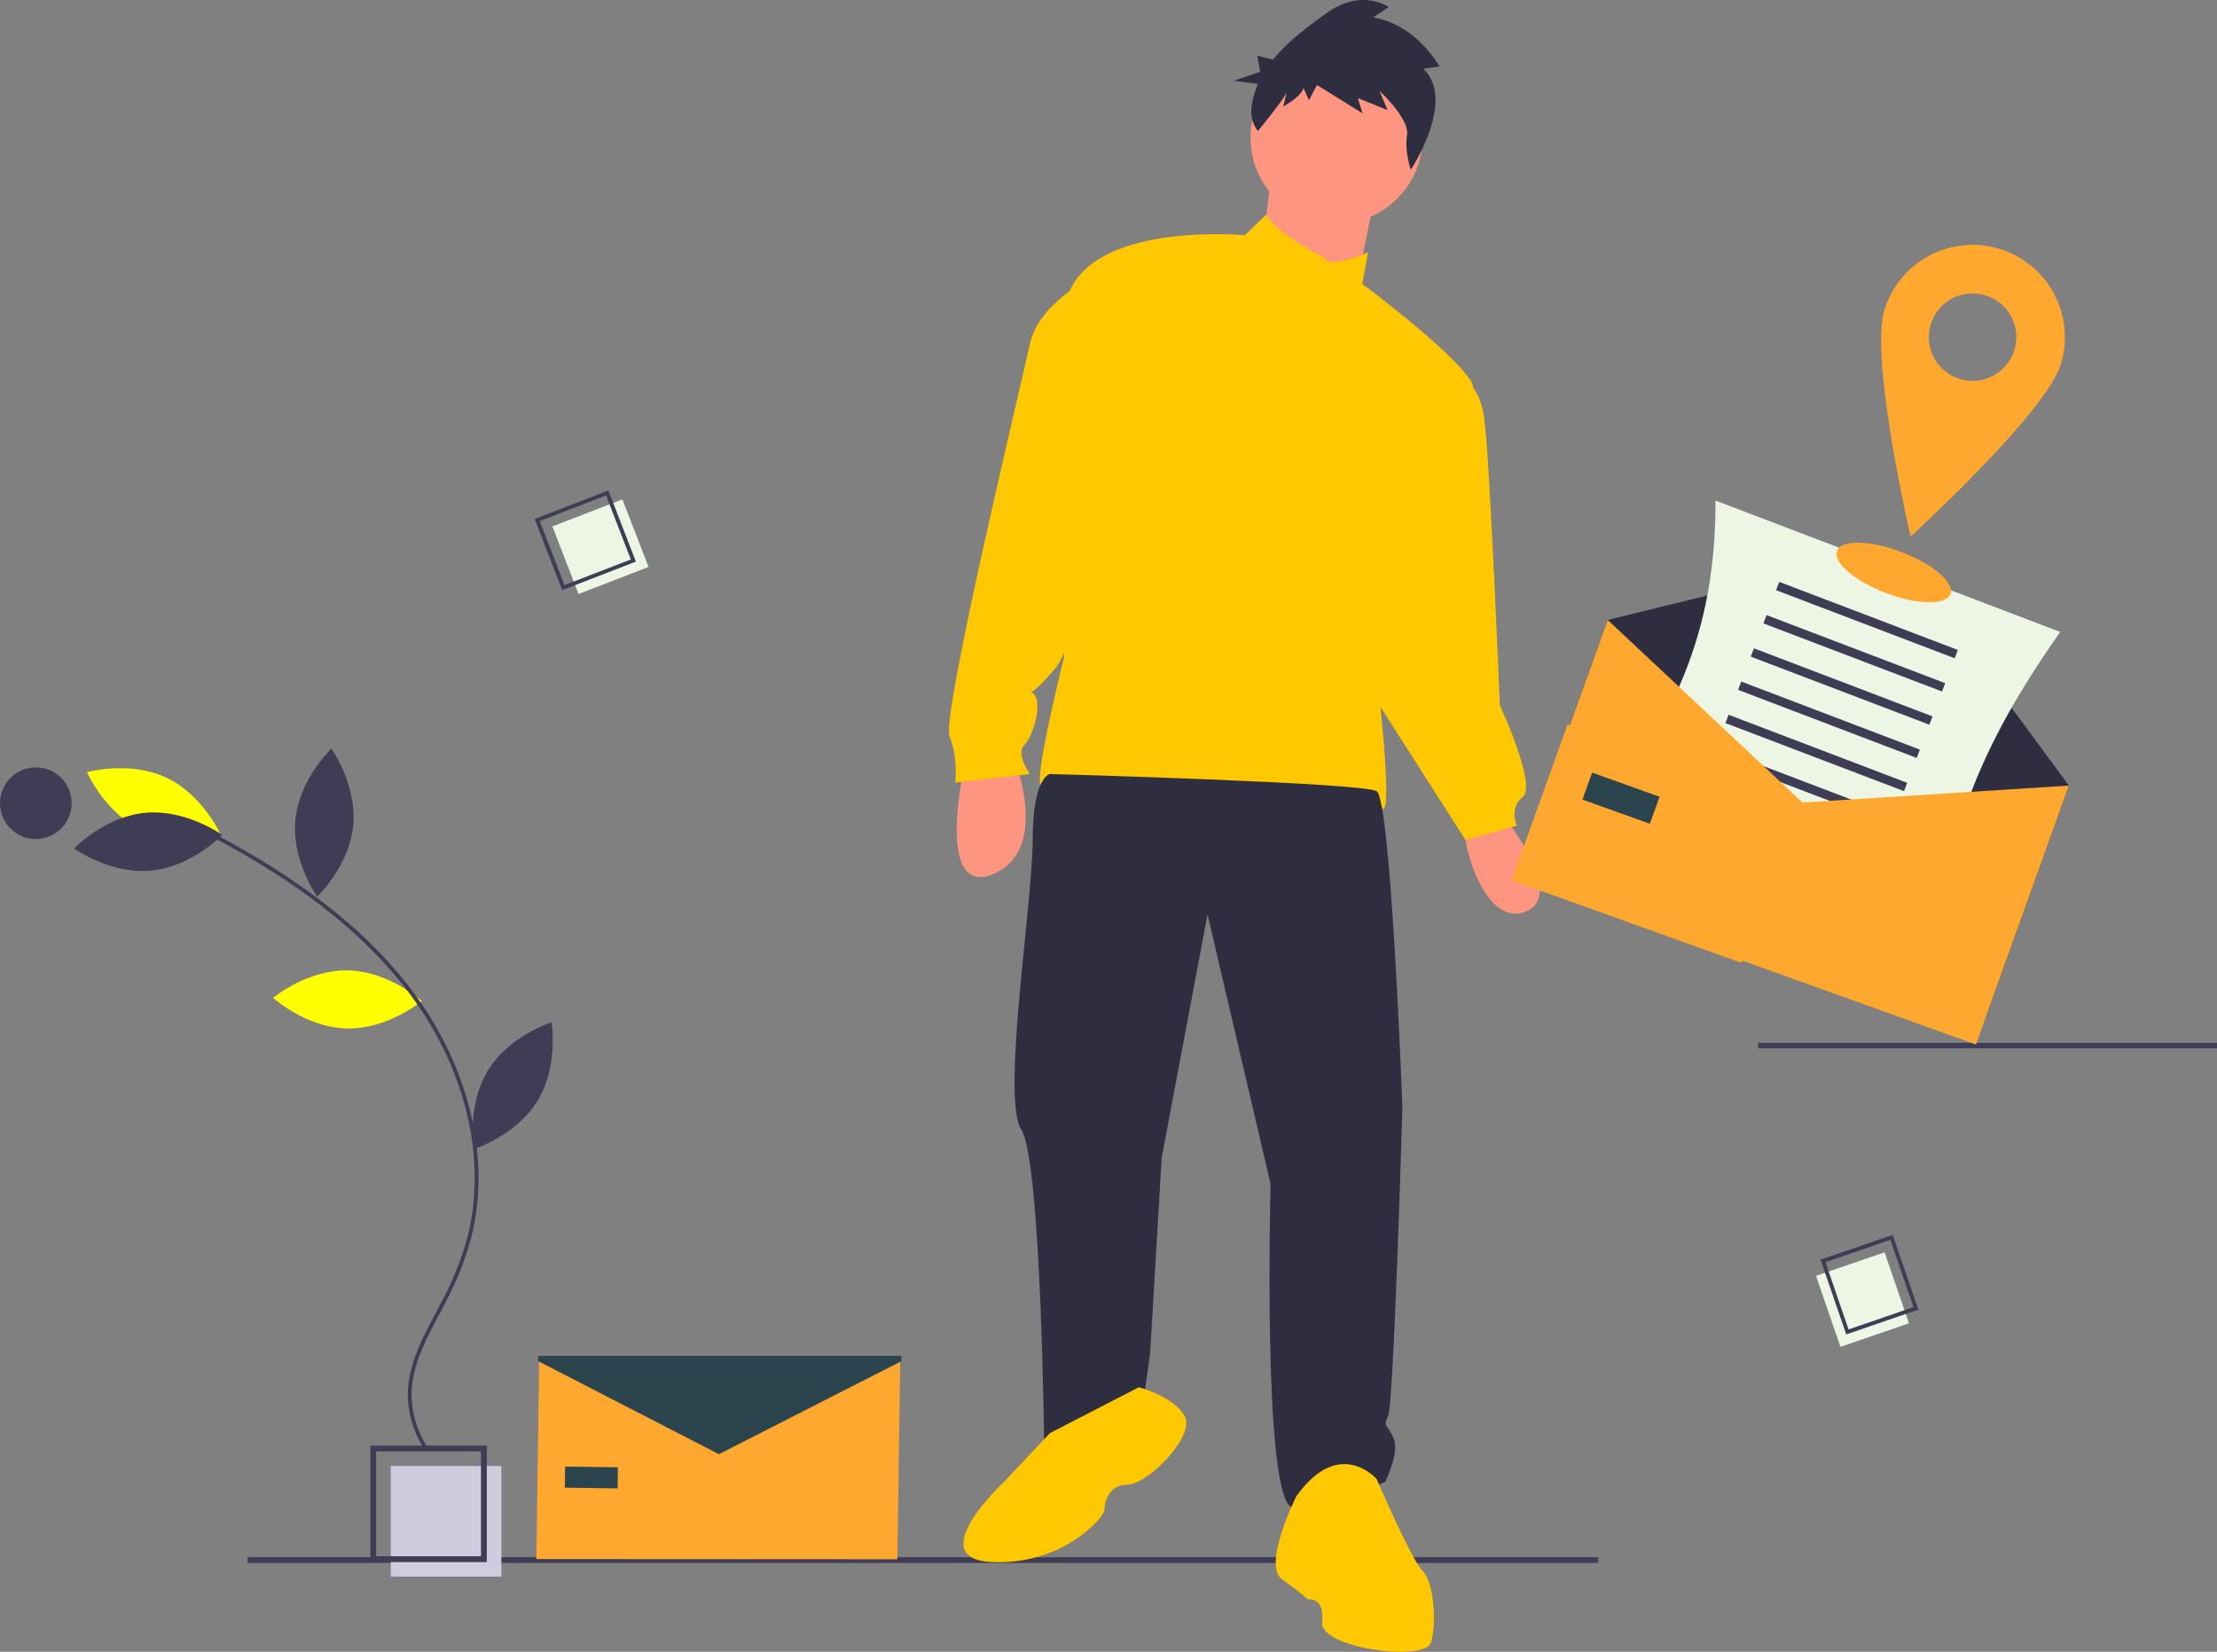 <svg xmlns="http://www.w3.org/2000/svg" id="e0b35d3b-637f-4cd2-a9fd-b6e76c92ec56" data-name="Layer 1" width="912.921" height="680.228" viewBox="0 0 912.921 680.228"><rect x="0" y="0" width="912.921" height="680.228" fill="#808080" stroke="none"/><title>delivery_address</title><rect x="102.002" y="641.27" width="556.108" height="2.361" fill="#3f3d56"/><path d="M540.457,426.261s-11.802,53.109,11.802,43.667,9.442-46.028,9.442-46.028Z" transform="translate(-143.54 -109.886)" fill="#fe9580"/><path d="M761.154,443.964s28.325,34.226,10.622,41.307-27.145-31.865-24.784-35.406S761.154,443.964,761.154,443.964Z" transform="translate(-143.54 -109.886)" fill="#fe9580"/><circle cx="550.343" cy="56.731" r="35.406" fill="#fe9580"/><polygon points="523.789 70.304 519.068 106.89 558.014 121.052 566.276 79.745 523.789 70.304" fill="#fe9580"/><path d="M689.162,216.186s-20.007-9.877-24.166-17.921l-8.88,8.479s-63.731-5.901-73.172,25.964-1.18,147.525-1.18,147.525-12.982,51.929-9.442,53.109,47.208,22.424,108.578,10.622c0,0,27.145-4.721,31.865-1.18s-2.36-56.65-2.36-56.65,47.208-106.218,38.947-119.2-44.848-40.127-44.848-40.127l2.36-12.982S690.342,220.906,689.162,216.186Z" transform="translate(-143.54 -109.886)" fill="#ffc801"/><path d="M592.385,224.447s-21.244,10.622-24.784,27.145S531.015,405.018,534.556,413.279,536.916,432.162,536.916,432.162l30.685-3.541s-5.901-8.261-2.36-11.802,7.081-15.343,4.721-20.063-4.721,3.541,8.261-11.802S620.71,229.168,592.385,224.447Z" transform="translate(-143.54 -109.886)" fill="#ffc801"/><path d="M742.271,264.574s10.032.59,12.392,17.113,6.491,118.61,6.491,118.61,15.343,33.046,9.442,37.766-2.36,11.802-2.36,11.802l-21.244,5.901-46.028-71.992Z" transform="translate(-143.54 -109.886)" fill="#ffc801"/><path d="M575.863,428.622s-7.081,1.18-7.081,27.145-12.982,106.218-4.721,119.2,9.442,129.822,9.442,129.822,22.424,9.442,41.307-21.244l2.36-16.523,4.721-80.254,18.883-100.317L666.738,597.39s-3.541,133.363,9.442,133.363,37.766-10.622,37.766-10.622,5.901-11.802,3.541-17.703-4.721-4.721-2.36-9.442,5.901-127.462,5.901-127.462-4.721-126.281-10.622-129.822S575.863,428.622,575.863,428.622Z" transform="translate(-143.54 -109.886)" fill="#2f2e41"/><path d="M575.863,700.068l-18.883,20.063s-34.226,31.865-4.721,33.046,46.028-18.883,46.028-21.244,1.18-10.622,9.442-10.622,28.325-20.063,23.604-28.325-18.883-11.802-18.883-11.802Z" transform="translate(-143.54 -109.886)" fill="#ffc801"/><path d="M677.36,726.032s-14.162,28.325-5.901,34.226,10.622,8.261,10.622,8.261,7.081-1.18,5.901,9.442,42.487,16.523,44.848,8.261,1.18-24.784-3.541-29.505-18.883-37.766-18.883-37.766S695.063,701.248,677.36,726.032Z" transform="translate(-143.54 -109.886)" fill="#ffc801"/><path d="M729.616,138.187l6.67-.947s-9.285-17.09-27.256-20.193l6.308-4.258s-10.962-7.834-25.129,2.236c-7.447,5.293-16.094,11.542-22.454,19.406l-6.506-1.59,1.254,6.643-10.965,3.656L661.555,144.45a34.395,34.395,0,0,0-2.688,9.853,13.21,13.21,0,0,0,2.647,9.543h0s11.346-13.754,11.94-16.187l-1.486,6.081s7.413-3.988,8.304-7.636l2.274,5.066,3.292-6.284L704.638,156.569l-1.976-6.282,12.257,4.929-3.336-7.903s12.428,11.414,11.346,18.238c-1.082,6.824,1.572,14.189,1.572,14.189S743.403,151.222,729.616,138.187Z" transform="translate(-143.54 -109.886)" fill="#2f2e41"/><rect x="723.921" y="429.45" width="189" height="2.262" fill="#3f3d56"/><rect x="160.896" y="603.708" width="45.558" height="45.558" fill="#cfcce0"/><path d="M344,753.158H296.044V705.202h47.956Zm-45.558-2.398H341.602V707.6H298.442Z" transform="translate(-143.54 -109.886)" fill="#3f3d56"/><rect x="375.348" y="320.092" width="30.913" height="29.842" transform="translate(-238.073 53.638) rotate(-21.144)" fill="#edf6e5"/><path d="M405.393,341.159l-30.349,11.738-11.331-29.298L394.061,311.861Zm-29.398,9.686,27.314-10.564-10.198-26.368-27.314,10.564Z" transform="translate(-143.54 -109.886)" fill="#3f3d56"/><rect x="895.028" y="630.141" width="30.913" height="29.842" transform="translate(1080.944 -535.567) rotate(71.027)" fill="#edf6e5"/><path d="M903.789,659.407,893.21,628.635l29.706-10.213,10.579,30.772Zm-8.565-29.744,9.521,27.695,26.736-9.192-9.521-27.695Z" transform="translate(-143.54 -109.886)" fill="#3f3d56"/><path d="M286.88,509.508c16.904.363,30.35,12.612,30.35,12.612s-13.96,11.662-30.863,11.299S256.017,520.807,256.017,520.807,269.977,509.145,286.88,509.508Z" transform="translate(-143.54 -109.886)" fill="yellow"/><path d="M201.897,451.807c15.272,7.255,32.783,2.335,32.783,2.335s-7.249-16.683-22.52-23.938-32.783-2.335-32.783-2.335S186.626,444.552,201.897,451.807Z" transform="translate(-143.54 -109.886)" fill="yellow"/><path d="M203.45,444.597c16.837-1.539,31.575,9.123,31.575,9.123s-12.561,13.156-29.398,14.695-31.575-9.123-31.575-9.123S186.613,446.136,203.45,444.597Z" transform="translate(-143.54 -109.886)" fill="#3f3d56"/><path d="M265.17,447.512c-1.614,16.83,8.982,31.615,8.982,31.615s13.212-12.502,14.826-29.332-8.982-31.615-8.982-31.615S266.784,430.682,265.17,447.512Z" transform="translate(-143.54 -109.886)" fill="#3f3d56"/><path d="M344.466,550.732c-8.831,14.418-5.793,32.352-5.793,32.352s17.357-5.442,26.188-19.859,5.793-32.352,5.793-32.352S353.297,536.314,344.466,550.732Z" transform="translate(-143.54 -109.886)" fill="#3f3d56"/><path d="M318.845,707.49l1.287-.87a40.321,40.321,0,0,1-7.116-22.361c.036-11.694,5.78-22.51,11.335-32.97,1.031-1.942,2.059-3.877,3.047-5.811a126.848,126.848,0,0,0,9.866-24.768c8.616-32.02.133-69.797-22.692-101.055-18.107-24.796-45.099-46.479-82.518-66.288l-.727,1.373c37.206,19.696,64.025,41.23,81.99,65.832,22.551,30.881,30.942,68.165,22.446,99.735a125.341,125.341,0,0,1-9.749,24.465c-.986,1.927-2.009,3.855-3.037,5.789-5.643,10.627-11.479,21.615-11.516,33.694A41.888,41.888,0,0,0,318.845,707.49Z" transform="translate(-143.54 -109.886)" fill="#3f3d56"/><circle cx="14.756" cy="330.767" r="14.756" fill="#3f3d56"/><polygon points="818.044 417.926 628.109 349.709 662.018 255.296 780.281 226.293 851.954 323.514 818.044 417.926" fill="#2f2e41"/><path d="M938.575,509.09,796.635,454.984c36.848-49.357,53.325-84.173,53.337-138.959L991.912,370.131C958.937,416.972,945.147,452.185,938.575,509.09Z" transform="translate(-143.54 -109.886)" fill="#edf6e5"/><rect x="872.979" y="363.4" width="78.696" height="3.66" transform="translate(46.39 -410.896) rotate(20.867)" fill="#3f3d56"/><rect x="867.764" y="377.081" width="78.696" height="3.66" transform="translate(50.921 -408.141) rotate(20.867)" fill="#3f3d56"/><rect x="862.549" y="390.762" width="78.696" height="3.66" transform="translate(55.452 -405.386) rotate(20.867)" fill="#3f3d56"/><rect x="857.334" y="404.442" width="78.696" height="3.66" transform="translate(59.983 -402.631) rotate(20.867)" fill="#3f3d56"/><rect x="852.119" y="418.123" width="78.696" height="3.66" transform="translate(64.514 -399.876) rotate(20.867)" fill="#3f3d56"/><rect x="846.904" y="431.804" width="78.696" height="3.66" transform="translate(69.045 -397.122) rotate(20.867)" fill="#3f3d56"/><rect x="841.689" y="445.485" width="78.696" height="3.66" transform="translate(73.576 -394.367) rotate(20.867)" fill="#3f3d56"/><rect x="836.473" y="459.166" width="78.696" height="3.66" transform="translate(78.107 -391.612) rotate(20.867)" fill="#3f3d56"/><polygon points="813.656 430.144 623.721 361.927 662.018 255.296 742.226 330.502 851.954 323.514 813.656 430.144" fill="#fea82f"/><polygon points="717.148 396.545 622.442 362.53 645.518 298.277 647.401 298.953 625.001 361.323 717.824 394.662 717.148 396.545" fill="#fea82f"/><rect x="796.39" y="432.766" width="29.505" height="11.802" transform="matrix(0.941, 0.338, -0.338, 0.941, 52.484, -358.249)" fill="#2c444e"/><polygon points="369.521 642.111 220.865 642.032 222.032 558.576 295.91 591.781 370.688 560.655 369.521 642.111" fill="#fea82f"/><rect x="376.179" y="713.977" width="21.736" height="8.694" transform="translate(-133.458 -115.228) rotate(0.801)" fill="#2c444e"/><polygon points="371.185 560.541 296.045 598.848 221.641 560.541 221.641 558.331 371.185 558.331 371.185 560.541" fill="#2c444e"/><ellipse cx="923.327" cy="345.645" rx="9.03" ry="25" transform="translate(127.93 975.411) rotate(-69.133)" fill="#fea82f"/><path d="M967.105,212.439a38,38,0,0,0-47.569,25.003c-6.231,20.04,10.751,93.405,10.751,93.405s55.59-50.798,61.822-70.839A38,38,0,0,0,967.105,212.439ZM950.477,265.913a18,18,0,1,1,22.533-11.844A18,18,0,0,1,950.477,265.913Z" transform="translate(-143.54 -109.886)" fill="#fea82f"/></svg>